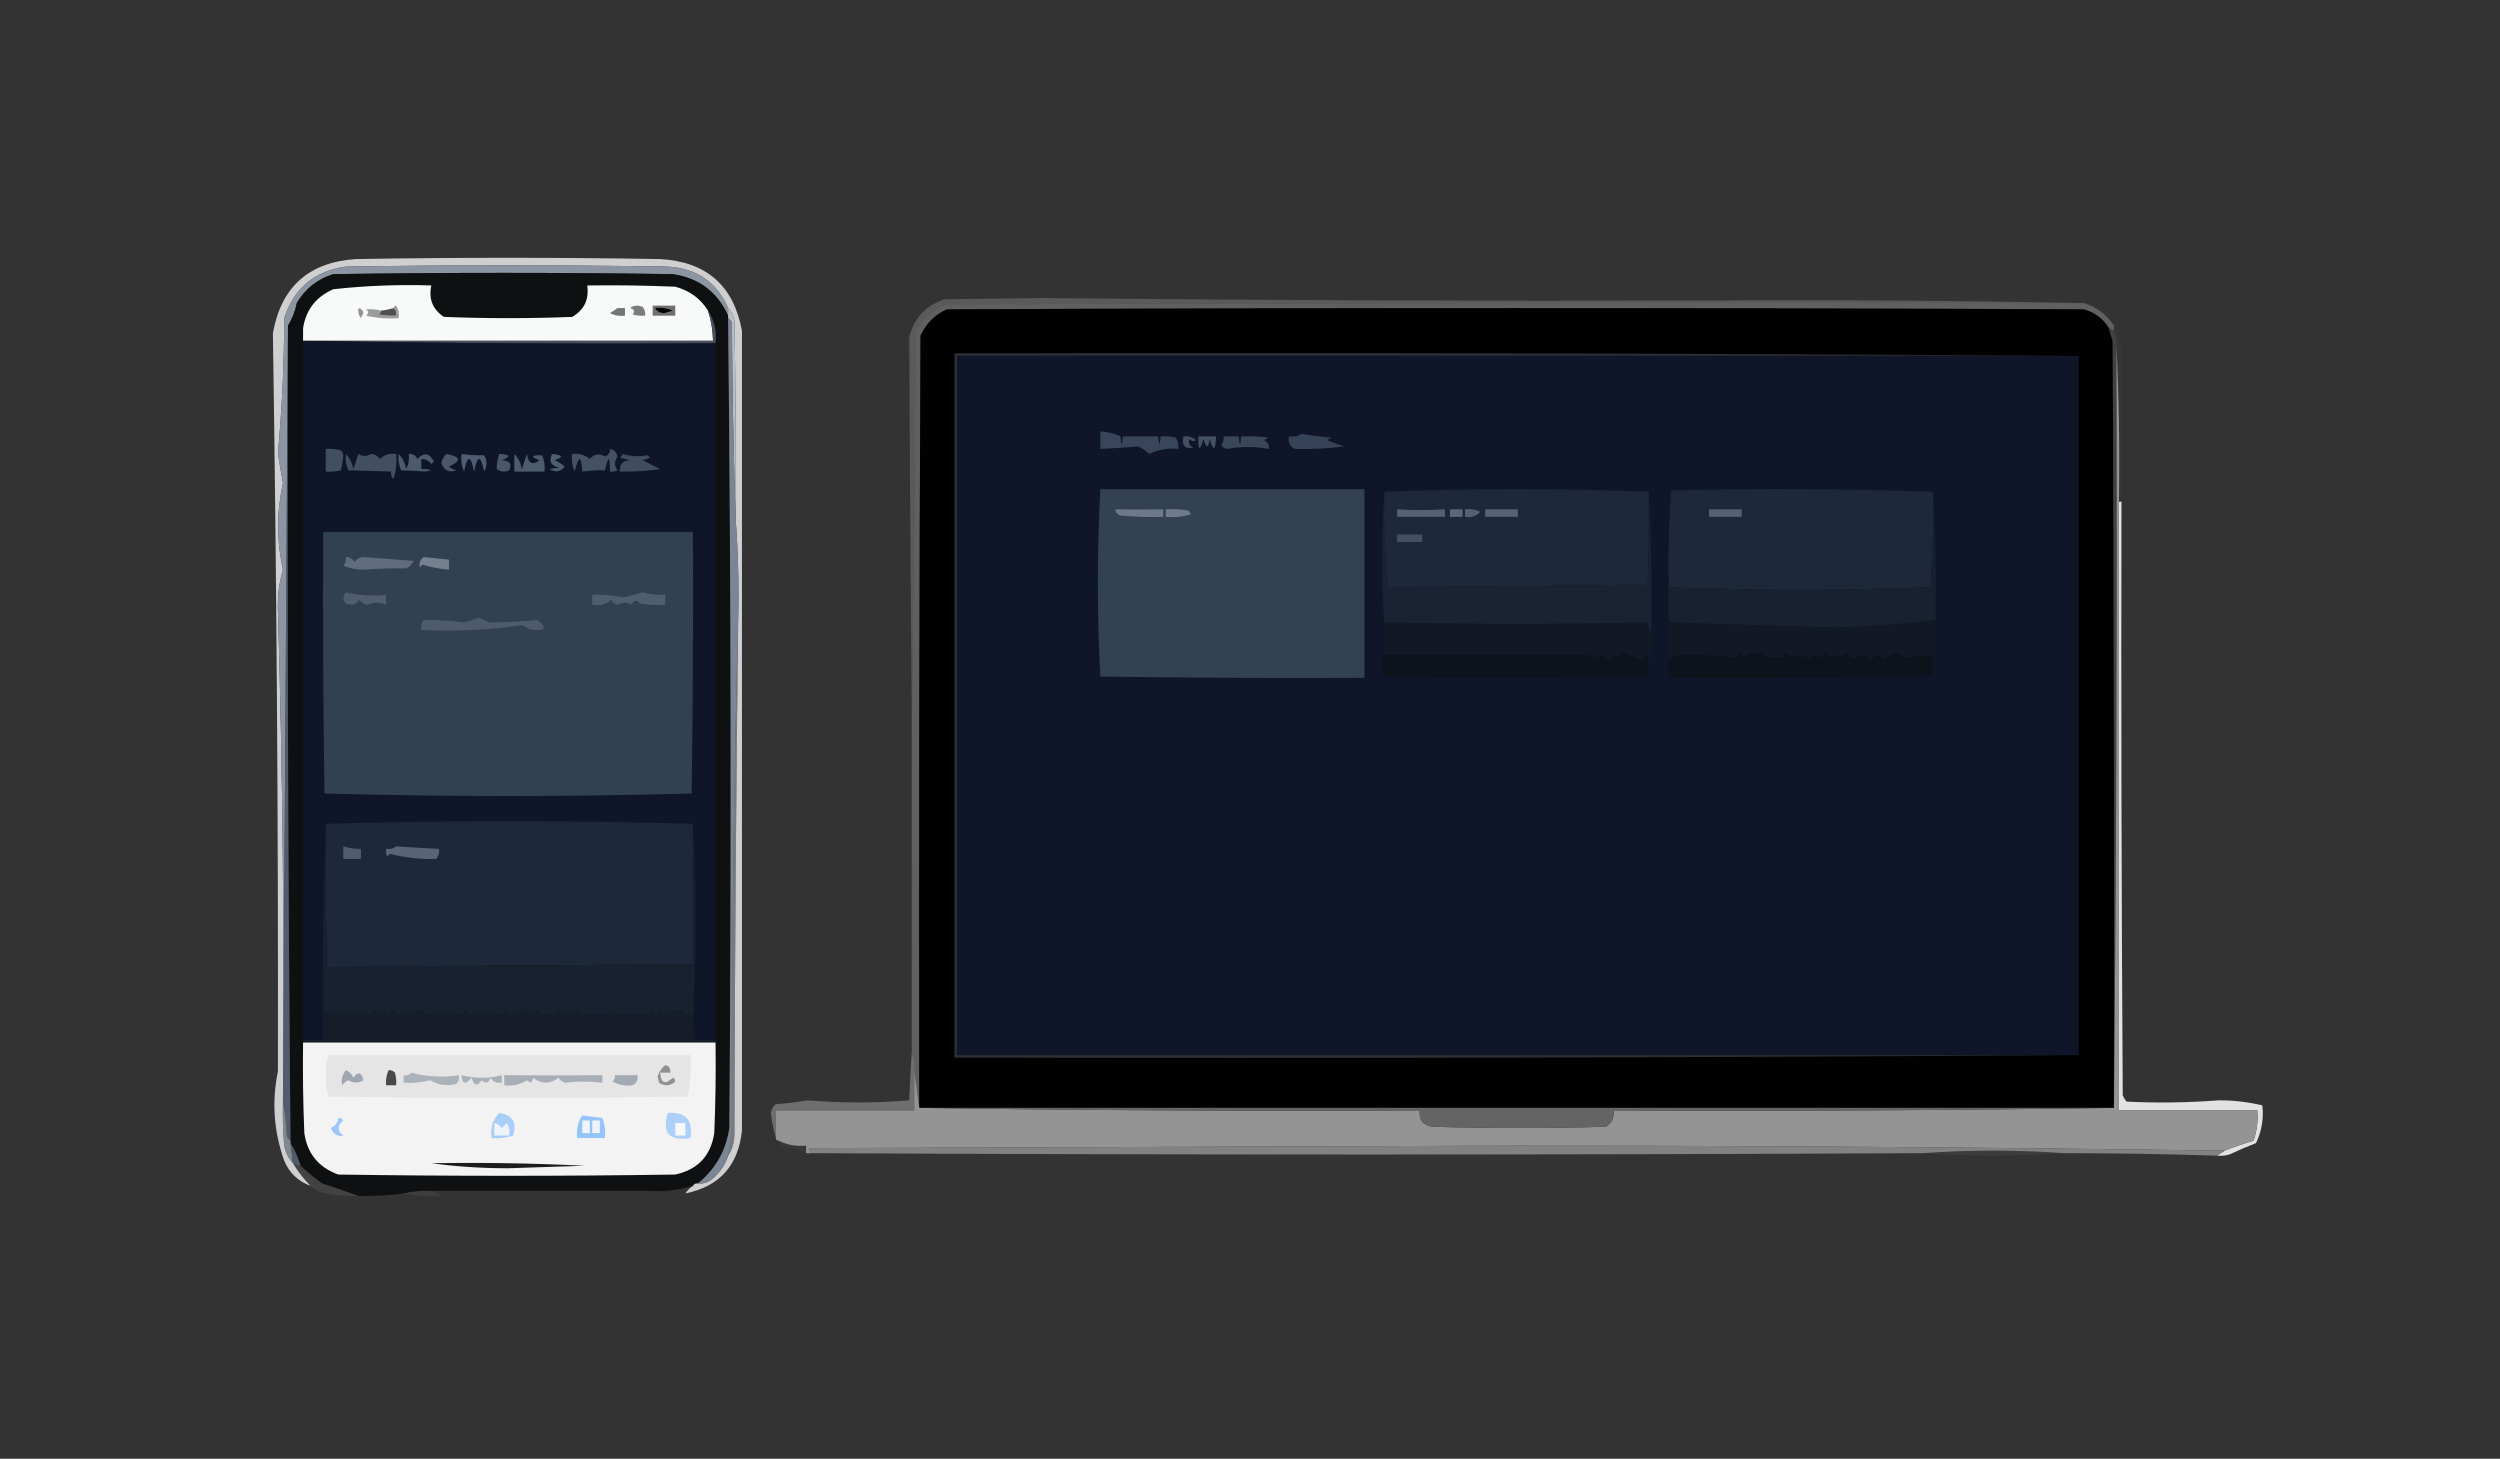 <?xml version="1.0" encoding="UTF-8"?>
<!DOCTYPE svg PUBLIC "-//W3C//DTD SVG 1.1//EN" "http://www.w3.org/Graphics/SVG/1.1/DTD/svg11.dtd">
<svg xmlns="http://www.w3.org/2000/svg" version="1.1" width="994px" height="580px" style="shape-rendering:geometricPrecision; text-rendering:geometricPrecision; image-rendering:optimizeQuality; fill-rule:evenodd; clip-rule:evenodd" xmlns:xlink="http://www.w3.org/1999/xlink">
<rect width="100%" height="100%" fill="#333333" stroke="none"/>
<g><path style="opacity:0.806" fill="#f4f3f5" d="M 272.5,474.5 C 273.306,473.272 274.306,472.272 275.5,471.5C 275.842,470.662 276.508,470.328 277.5,470.5C 279.827,470.753 281.827,470.086 283.5,468.5C 286.378,465.979 288.378,462.979 289.5,459.5C 291.068,457.189 291.902,454.522 292,451.5C 292.17,383.096 292.67,314.763 293.5,246.5C 293.829,232.99 293.496,219.656 292.5,206.5C 292.667,180.165 292.5,153.831 292,127.5C 291.626,125.509 290.793,123.842 289.5,122.5C 284.983,112.179 276.983,106.679 265.5,106C 222.833,105.333 180.167,105.333 137.5,106C 125.062,107.774 116.895,114.608 113,126.5C 112.98,144.381 112.147,162.215 110.5,180C 111.067,184.017 111.733,188.017 112.5,192C 109.957,203.527 109.957,215.027 112.5,226.5C 110.94,231.794 110.274,237.294 110.5,243C 112.408,307.479 113.074,371.979 112.5,436.5C 112.5,437.167 112.5,437.833 112.5,438.5C 112.334,444.176 112.501,449.843 113,455.5C 113.522,458.281 114.689,460.615 116.5,462.5C 118.427,465.767 120.761,468.767 123.5,471.5C 118.575,469.743 115.075,466.41 113,461.5C 108.843,449.79 108.009,437.956 110.5,426C 110.656,327.311 109.989,229.478 108.5,132.5C 111.769,114.067 122.769,104.233 141.5,103C 181.833,102.333 222.167,102.333 262.5,103C 280.868,104.041 291.701,113.541 295,131.5C 295.008,237.505 295.008,343.505 295,449.5C 293.562,463.432 286.062,471.766 272.5,474.5 Z"/></g>
<g><path style="opacity:0.988" fill="#8d97a4" d="M 289.5,122.5 C 289.5,123.5 289.5,124.5 289.5,125.5C 285.227,116.076 277.893,110.576 267.5,109C 222.5,108.333 177.5,108.333 132.5,109C 126.176,110.995 121.343,114.828 118,120.5C 117.378,123.739 116.212,126.739 114.5,129.5C 113.833,231.833 113.167,334.167 112.5,436.5C 113.074,371.979 112.408,307.479 110.5,243C 110.274,237.294 110.94,231.794 112.5,226.5C 109.957,215.027 109.957,203.527 112.5,192C 111.733,188.017 111.067,184.017 110.5,180C 112.147,162.215 112.98,144.381 113,126.5C 116.895,114.608 125.062,107.774 137.5,106C 180.167,105.333 222.833,105.333 265.5,106C 276.983,106.679 284.983,112.179 289.5,122.5 Z"/></g>
<g><path style="opacity:0.988" fill="#0f1012" d="M 289.5,125.5 C 289.5,125.833 289.5,126.167 289.5,126.5C 290.656,233.816 290.823,341.149 290,448.5C 288.655,457.532 284.489,464.865 277.5,470.5C 276.508,470.328 275.842,470.662 275.5,471.5C 269.72,473.23 263.72,473.897 257.5,473.5C 228.833,473.5 200.167,473.5 171.5,473.5C 167.766,473.323 164.099,473.656 160.5,474.5C 154.831,475.281 148.831,475.615 142.5,475.5C 137.813,473.77 132.98,472.103 128,470.5C 124.997,468.326 122.164,465.993 119.5,463.5C 118.537,460.256 117.204,457.256 115.5,454.5C 115.5,454.167 115.5,453.833 115.5,453.5C 114.508,345.522 114.175,237.522 114.5,129.5C 116.212,126.739 117.378,123.739 118,120.5C 121.343,114.828 126.176,110.995 132.5,109C 177.5,108.333 222.5,108.333 267.5,109C 277.893,110.576 285.227,116.076 289.5,125.5 Z"/></g>
<g><path style="opacity:0.996" fill="#f9fafa" d="M 281.5,123.5 C 282.761,127.374 283.428,131.374 283.5,135.5C 229.167,135.5 174.833,135.5 120.5,135.5C 120.5,133.833 120.5,132.167 120.5,130.5C 121.624,123.198 125.624,118.031 132.5,115C 145.439,113.578 158.439,113.078 171.5,113.5C 170.345,118.855 172.012,123.022 176.5,126C 193.5,126.667 210.5,126.667 227.5,126C 232.257,123.261 234.257,119.094 233.5,113.5C 245.171,113.333 256.838,113.5 268.5,114C 274.166,115.521 278.5,118.687 281.5,123.5 Z"/></g>
<g><path style="opacity:0.006" fill="#fdfdfd" d="M 676.5,119.5 C 727.332,118.335 778.332,118.168 829.5,119C 839.306,120.951 843.972,126.785 843.5,136.5C 842.869,134.025 841.869,131.691 840.5,129.5C 837.612,125.052 833.612,122.052 828.5,120.5C 778.003,119.501 727.336,119.168 676.5,119.5 Z"/></g>
<g><path style="opacity:0.215" fill="#eae9ec" d="M 676.5,119.5 C 727.336,119.168 778.003,119.501 828.5,120.5C 677.5,120.333 526.5,120.5 375.5,121C 370.716,123.45 366.883,126.95 364,131.5C 363.833,182.335 363.333,233.002 362.5,283.5C 362.066,233.48 361.733,183.646 361.5,134C 363.449,126.417 368.115,121.417 375.5,119C 388.333,118.833 401.167,118.667 414,118.5C 502.332,119.399 589.832,119.733 676.5,119.5 Z"/></g>
<g><path style="opacity:0.456" fill="#949596" d="M 828.5,120.5 C 833.612,122.052 837.612,125.052 840.5,129.5C 840.5,130.167 840.5,130.833 840.5,131.5C 839.833,131.167 839.167,130.833 838.5,130.5C 836.178,126.681 832.845,124.181 828.5,123C 677.833,122.333 527.167,122.333 376.5,123C 371.667,125.167 368.167,128.667 366,133.5C 365.5,235.833 365.333,338.166 365.5,440.5C 364.833,435.5 364.167,430.5 363.5,425.5C 363.802,422.941 363.468,420.607 362.5,418.5C 362.5,373.5 362.5,328.5 362.5,283.5C 363.333,233.002 363.833,182.335 364,131.5C 366.883,126.95 370.716,123.45 375.5,121C 526.5,120.5 677.5,120.333 828.5,120.5 Z"/></g>
<g><path style="opacity:0.996" fill="#010101" d="M 838.5,130.5 C 838.892,132.179 839.392,133.846 840,135.5C 840.5,237.166 840.667,338.833 840.5,440.5C 682.167,440.5 523.833,440.5 365.5,440.5C 365.333,338.166 365.5,235.833 366,133.5C 368.167,128.667 371.667,125.167 376.5,123C 527.167,122.333 677.833,122.333 828.5,123C 832.845,124.181 836.178,126.681 838.5,130.5 Z"/></g>
<g><path style="opacity:0.992" fill="#737476" d="M 245.5,122.5 C 246.5,122.5 247.5,122.5 248.5,122.5C 248.5,123.5 248.5,124.5 248.5,125.5C 246.396,125.799 244.396,125.466 242.5,124.5C 243.602,123.824 244.602,123.158 245.5,122.5 Z"/></g>
<g><path style="opacity:0.996" fill="#7b7c7d" d="M 250.5,122.5 C 251.946,121.387 253.613,121.22 255.5,122C 256.337,123.011 256.67,124.178 256.5,125.5C 254.801,125.66 253.134,125.494 251.5,125C 252.566,123.841 252.233,123.008 250.5,122.5 Z"/></g>
<g><path style="opacity:0.989" fill="#6f6f70" d="M 259.5,121.5 C 262.5,121.5 265.5,121.5 268.5,121.5C 268.5,122.833 268.5,124.167 268.5,125.5C 265.5,125.5 262.5,125.5 259.5,125.5C 259.5,124.167 259.5,122.833 259.5,121.5 Z"/></g>
<g><path style="opacity:0.996" fill="#030304" d="M 260.5,122.5 C 262.924,122.192 265.257,122.526 267.5,123.5C 266.333,123.833 265.167,124.167 264,124.5C 262.319,124.392 261.152,123.725 260.5,122.5 Z"/></g>
<g><path style="opacity:0.996" fill="#959597" d="M 142.5,122.5 C 143.586,122.62 144.253,123.287 144.5,124.5C 144.167,125.167 143.833,125.833 143.5,126.5C 142.571,125.311 142.238,123.978 142.5,122.5 Z"/></g>
<g><path style="opacity:0.992" fill="#9a9b9d" d="M 156.5,122.5 C 156.56,121.957 156.893,121.624 157.5,121.5C 158.452,123.045 158.785,124.712 158.5,126.5C 154.116,126.826 149.783,126.492 145.5,125.5C 146.641,124.575 146.641,123.741 145.5,123C 147.488,122.82 149.488,122.986 151.5,123.5C 151.389,124.117 151.056,124.617 150.5,125C 152.81,125.497 155.143,125.663 157.5,125.5C 157.737,124.209 157.404,123.209 156.5,122.5 Z"/></g>
<g><path style="opacity:0.996" fill="#505051" d="M 156.5,122.5 C 157.404,123.209 157.737,124.209 157.5,125.5C 155.143,125.663 152.81,125.497 150.5,125C 151.056,124.617 151.389,124.117 151.5,123.5C 153.059,123.35 154.726,123.017 156.5,122.5 Z"/></g>
<g><path style="opacity:1" fill="#484f5b" d="M 281.5,123.5 C 284.035,127.355 285.035,131.688 284.5,136.5C 229.664,136.832 174.997,136.499 120.5,135.5C 174.833,135.5 229.167,135.5 283.5,135.5C 283.428,131.374 282.761,127.374 281.5,123.5 Z"/></g>
<g><path style="opacity:0.996" fill="#0f172a" d="M 120.5,130.5 C 120.5,132.167 120.5,133.833 120.5,135.5C 174.997,136.499 229.664,136.832 284.5,136.5C 284.5,228.833 284.5,321.167 284.5,413.5C 281.833,413.5 279.167,413.5 276.5,413.5C 275.829,410.306 275.495,407.306 275.5,404.5C 276.833,378.833 276.833,353.167 275.5,327.5C 226.736,326.17 178.069,326.17 129.5,327.5C 128.502,352.661 128.169,377.995 128.5,403.5C 128.5,406.833 128.5,410.167 128.5,413.5C 125.833,413.5 123.167,413.5 120.5,413.5C 120.477,318.981 120.477,224.648 120.5,130.5 Z"/></g>
<g><path style="opacity:0.996" fill="#2f3037" d="M 826.5,141.5 C 677.833,141.5 529.167,141.5 380.5,141.5C 380.5,234.167 380.5,326.833 380.5,419.5C 529.167,419.5 677.833,419.5 826.5,419.5C 677.668,420.5 528.668,420.833 379.5,420.5C 379.5,327.167 379.5,233.833 379.5,140.5C 528.668,140.167 677.668,140.5 826.5,141.5 Z"/></g>
<g><path style="opacity:0.996" fill="#0f172a" d="M 826.5,141.5 C 826.5,234.167 826.5,326.833 826.5,419.5C 677.833,419.5 529.167,419.5 380.5,419.5C 380.5,326.833 380.5,234.167 380.5,141.5C 529.167,141.5 677.833,141.5 826.5,141.5 Z"/></g>
<g><path style="opacity:0.964" fill="#bfc4c9" d="M 289.5,122.5 C 290.793,123.842 291.626,125.509 292,127.5C 292.5,153.831 292.667,180.165 292.5,206.5C 291.668,180.67 291.168,154.67 291,128.5C 290.722,127.584 290.222,126.918 289.5,126.5C 289.5,126.167 289.5,125.833 289.5,125.5C 289.5,124.5 289.5,123.5 289.5,122.5 Z"/></g>
<g><path style="opacity:0.721" fill="#464747" d="M 838.5,130.5 C 839.167,130.833 839.833,131.167 840.5,131.5C 841.15,133.435 841.483,135.435 841.5,137.5C 841.833,238.668 841.499,339.668 840.5,440.5C 840.667,338.833 840.5,237.166 840,135.5C 839.392,133.846 838.892,132.179 838.5,130.5 Z"/></g>
<g><path style="opacity:0.024" fill="#cecdce" d="M 840.5,129.5 C 841.869,131.691 842.869,134.025 843.5,136.5C 843.5,157.5 843.5,178.5 843.5,199.5C 843.167,199.5 842.833,199.5 842.5,199.5C 842.831,178.66 842.497,157.993 841.5,137.5C 841.483,135.435 841.15,133.435 840.5,131.5C 840.5,130.833 840.5,130.167 840.5,129.5 Z"/></g>
<g><path style="opacity:1" fill="#445166" d="M 476.5,173.5 C 478.833,173.5 481.167,173.5 483.5,173.5C 483.291,179.261 482.458,179.594 481,174.5C 480.431,178.361 479.598,178.361 478.5,174.5C 477.013,179.657 476.347,179.324 476.5,173.5 Z"/></g>
<g><path style="opacity:1" fill="#424e63" d="M 470.5,173.5 C 472.429,173.231 474.095,173.731 475.5,175C 474.551,175.617 473.718,175.451 473,174.5C 472.342,176.108 472.842,177.275 474.5,178C 471.07,178.638 469.737,177.138 470.5,173.5 Z"/></g>
<g><path style="opacity:0.998" fill="#39455a" d="M 437.5,171.5 C 440.33,171.694 442.996,172.361 445.5,173.5C 445.833,177.5 446.167,177.5 446.5,173.5C 451.167,173.5 455.833,173.5 460.5,173.5C 460.833,177.5 461.167,177.5 461.5,173.5C 463.527,173.338 465.527,173.505 467.5,174C 468.38,175.356 468.714,176.856 468.5,178.5C 464.449,178.077 460.616,178.744 457,180.5C 455.632,179.297 454.132,178.297 452.5,177.5C 447.488,177.923 442.488,178.256 437.5,178.5C 437.5,176.167 437.5,173.833 437.5,171.5 Z"/></g>
<g><path style="opacity:1" fill="#3a465a" d="M 486.5,173.5 C 488.5,173.5 490.5,173.5 492.5,173.5C 492.833,177.5 493.167,177.5 493.5,173.5C 497.182,173.335 500.848,173.501 504.5,174C 503.833,174.333 503.167,174.667 502.5,175C 503.973,175.71 504.64,176.876 504.5,178.5C 498.812,177.48 493.312,177.48 488,178.5C 486.941,178.37 486.108,177.87 485.5,177C 486.337,175.989 486.67,174.822 486.5,173.5 Z"/></g>
<g><path style="opacity:1" fill="#364257" d="M 517.5,172.5 C 521.452,173.196 525.452,173.696 529.5,174C 528.833,174.333 528.167,174.667 527.5,175C 529.804,175.895 532.138,176.729 534.5,177.5C 527.925,178.338 521.425,178.671 515,178.5C 512.843,177.615 512.01,175.948 512.5,173.5C 514.415,173.784 516.081,173.451 517.5,172.5 Z"/></g>
<g><path style="opacity:0.996" fill="#434f63" d="M 129.5,178.5 C 131.527,178.338 133.527,178.505 135.5,179C 136.022,179.561 136.355,180.228 136.5,181C 136.339,182.956 136.006,184.956 135.5,187C 133.527,187.495 131.527,187.662 129.5,187.5C 129.5,184.5 129.5,181.5 129.5,178.5 Z"/></g>
<g><path style="opacity:0.999" fill="#4c5a6e" d="M 158.5,180.5 C 160.036,182.025 161.036,184.025 161.5,186.5C 162.466,184.604 162.799,182.604 162.5,180.5C 164.124,180.36 165.29,181.027 166,182.5C 168.574,179.741 170.74,180.074 172.5,183.5C 172.167,183.833 171.833,184.167 171.5,184.5C 170.476,183.147 169.143,182.48 167.5,182.5C 167.5,183.833 167.5,185.167 167.5,186.5C 168.873,186.343 170.207,186.51 171.5,187C 170.667,187.167 169.833,187.333 169,187.5C 165.973,187.225 162.806,187.058 159.5,187C 158.577,184.959 158.244,182.792 158.5,180.5 Z"/></g>
<g><path style="opacity:1" fill="#445165" d="M 242.5,178.5 C 244.121,178.787 245.121,179.787 245.5,181.5C 244.233,183.371 244.233,185.204 245.5,187C 244.552,187.483 243.552,187.649 242.5,187.5C 242.547,181.147 241.881,180.98 240.5,187C 237.356,186.905 234.356,187.072 231.5,187.5C 231.093,180.951 230.093,180.951 228.5,187.5C 227.526,185.257 227.192,182.924 227.5,180.5C 230.144,180.16 232.477,180.827 234.5,182.5C 236.249,180.469 238.249,180.135 240.5,181.5C 241.919,180.995 242.585,179.995 242.5,178.5 Z"/></g>
<g><path style="opacity:0.996" fill="#435064" d="M 137.5,180.5 C 139.036,182.025 140.036,184.025 140.5,186.5C 141.167,184.5 141.833,182.5 142.5,180.5C 144.11,181.552 145.777,181.552 147.5,180.5C 149.029,180.529 150.196,181.196 151,182.5C 152.789,180.771 154.956,180.104 157.5,180.5C 157.82,183.898 157.487,187.232 156.5,190.5C 155.614,189.675 155.281,188.675 155.5,187.5C 149.925,187.284 144.258,187.117 138.5,187C 137.577,184.959 137.244,182.792 137.5,180.5 Z"/></g>
<g><path style="opacity:0.996" fill="#4f5c71" d="M 183.5,180.5 C 186.672,180.928 189.672,181.095 192.5,181C 193.769,183.139 193.769,185.305 192.5,187.5C 191.167,180.833 189.833,180.833 188.5,187.5C 187.167,180.833 185.833,180.833 184.5,187.5C 183.526,185.257 183.192,182.924 183.5,180.5 Z"/></g>
<g><path style="opacity:0.996" fill="#4b586c" d="M 198.5,180.5 C 202.971,180.672 203.304,181.506 199.5,183C 202.646,183.11 203.646,184.443 202.5,187C 200.741,187.798 199.074,187.631 197.5,186.5C 197.465,184.557 197.798,182.557 198.5,180.5 Z"/></g>
<g><path style="opacity:1" fill="#4a576b" d="M 177.5,180.5 C 183.225,181.565 183.558,183.232 178.5,185.5C 179.376,186.251 180.376,186.751 181.5,187C 178.402,188.067 176.402,187.067 175.5,184C 175.862,182.566 176.528,181.399 177.5,180.5 Z"/></g>
<g><path style="opacity:0.996" fill="#505e72" d="M 219.5,180.5 C 223.847,180.942 224.18,181.775 220.5,183C 222.002,183.583 223.335,184.416 224.5,185.5C 222.878,187.623 220.878,187.956 218.5,186.5C 219.582,186.251 220.915,186.085 222.5,186C 219.095,185.247 218.095,183.414 219.5,180.5 Z"/></g>
<g><path style="opacity:0.996" fill="#4e5c70" d="M 204.5,180.5 C 206.036,182.025 207.036,184.025 207.5,186.5C 208.167,184.5 208.833,182.5 209.5,180.5C 210.048,184.278 211.715,185.112 214.5,183C 210.856,181.601 211.19,180.934 215.5,181C 216.423,183.041 216.756,185.208 216.5,187.5C 212.5,187.5 208.5,187.5 204.5,187.5C 204.5,185.167 204.5,182.833 204.5,180.5 Z"/></g>
<g><path style="opacity:1" fill="#404c60" d="M 247.5,180.5 C 250.863,181.474 254.197,181.64 257.5,181C 257.833,181.333 258.167,181.667 258.5,182C 257.5,182.333 256.5,182.667 255.5,183C 257.842,184.171 260.176,185.338 262.5,186.5C 257.448,187.249 252.115,187.583 246.5,187.5C 246.22,184.612 247.553,183.112 250.5,183C 249.167,182.667 247.833,182.333 246.5,182C 247.056,181.617 247.389,181.117 247.5,180.5 Z"/></g>
<g><path style="opacity:0.998" fill="#334155" d="M 437.5,194.5 C 472.5,194.5 507.5,194.5 542.5,194.5C 542.5,219.5 542.5,244.5 542.5,269.5C 507.498,269.667 472.498,269.5 437.5,269C 436.171,244.167 436.171,219.333 437.5,194.5 Z"/></g>
<g><path style="opacity:1" fill="#1d283a" d="M 655.5,195.5 C 655.667,208.504 655.5,221.504 655,234.5C 654.612,233.572 653.945,232.905 653,232.5C 619.714,232.774 586.047,233.107 552,233.5C 550.521,220.993 550.021,208.326 550.5,195.5C 585.598,194.171 620.598,194.171 655.5,195.5 Z"/></g>
<g><path style="opacity:0.996" fill="#1e293b" d="M 768.5,195.5 C 768.814,208.217 768.481,220.883 767.5,233.5C 732.626,234.773 697.959,234.773 663.5,233.5C 663.178,220.587 663.511,207.754 664.5,195C 699.336,194.169 734.002,194.336 768.5,195.5 Z"/></g>
<g><path style="opacity:0.996" fill="#6f7a8b" d="M 443.5,202.5 C 449.653,202.648 455.986,202.648 462.5,202.5C 462.5,203.5 462.5,204.5 462.5,205.5C 456.824,205.666 451.157,205.499 445.5,205C 444.244,204.583 443.577,203.75 443.5,202.5 Z"/></g>
<g><path style="opacity:0.999" fill="#556173" d="M 679.5,202.5 C 683.833,202.5 688.167,202.5 692.5,202.5C 692.5,203.5 692.5,204.5 692.5,205.5C 688.167,205.5 683.833,205.5 679.5,205.5C 679.5,204.5 679.5,203.5 679.5,202.5 Z"/></g>
<g><path style="opacity:0.996" fill="#707c8d" d="M 463.5,202.5 C 466.518,202.335 469.518,202.502 472.5,203C 472.957,203.414 473.291,203.914 473.5,204.5C 470.232,205.487 466.898,205.82 463.5,205.5C 463.5,204.5 463.5,203.5 463.5,202.5 Z"/></g>
<g><path style="opacity:0.996" fill="#334155" d="M 128.5,211.5 C 177.5,211.5 226.5,211.5 275.5,211.5C 275.667,246.168 275.5,280.835 275,315.5C 250.738,316.164 226.405,316.498 202,316.5C 177.595,316.498 153.262,316.164 129,315.5C 128.5,280.835 128.333,246.168 128.5,211.5 Z"/></g>
<g><path style="opacity:0.998" fill="#606d7f" d="M 137.5,221.5 C 139.017,221.511 140.184,222.177 141,223.5C 141.804,222.196 142.971,221.529 144.5,221.5C 151.022,221.963 157.688,222.463 164.5,223C 163.833,224.333 162.833,225.333 161.5,226C 155.784,225.896 150.117,226.063 144.5,226.5C 141.741,226.458 139.075,225.958 136.5,225C 137.337,223.989 137.67,222.822 137.5,221.5 Z"/></g>
<g><path style="opacity:0.996" fill="#768191" d="M 168.5,221.5 C 171.845,221.821 175.178,222.155 178.5,222.5C 178.5,223.833 178.5,225.167 178.5,226.5C 174.9,226.206 171.4,225.54 168,224.5C 167.667,224.833 167.333,225.167 167,225.5C 166.516,223.807 167.016,222.473 168.5,221.5 Z"/></g>
<g><path style="opacity:0.999" fill="#192333" d="M 550.5,195.5 C 550.021,208.326 550.521,220.993 552,233.5C 586.047,233.107 619.714,232.774 653,232.5C 653.945,232.905 654.612,233.572 655,234.5C 655.5,221.504 655.667,208.504 655.5,195.5C 656.497,214.326 656.83,233.326 656.5,252.5C 655.698,251.048 655.198,249.382 655,247.5C 620.143,248.262 585.476,248.262 551,247.5C 550.536,248.094 550.369,248.761 550.5,249.5C 549.167,231.5 549.167,213.5 550.5,195.5 Z"/></g>
<g><path style="opacity:1" fill="#425064" d="M 555.5,212.5 C 558.833,212.5 562.167,212.5 565.5,212.5C 565.5,213.5 565.5,214.5 565.5,215.5C 562.167,215.5 558.833,215.5 555.5,215.5C 555.5,214.5 555.5,213.5 555.5,212.5 Z"/></g>
<g><path style="opacity:0.996" fill="#566274" d="M 582.5,202.5 C 584.604,202.201 586.604,202.534 588.5,203.5C 586.977,205.283 584.977,205.949 582.5,205.5C 582.5,204.5 582.5,203.5 582.5,202.5 Z"/></g>
<g><path style="opacity:0.996" fill="#5d697b" d="M 576.5,202.5 C 578.167,202.5 579.833,202.5 581.5,202.5C 581.5,203.5 581.5,204.5 581.5,205.5C 579.833,205.5 578.167,205.5 576.5,205.5C 576.5,204.5 576.5,203.5 576.5,202.5 Z"/></g>
<g><path style="opacity:0.996" fill="#586476" d="M 590.5,202.5 C 594.833,202.5 599.167,202.5 603.5,202.5C 603.5,203.5 603.5,204.5 603.5,205.5C 599.167,205.5 594.833,205.5 590.5,205.5C 590.5,204.5 590.5,203.5 590.5,202.5 Z"/></g>
<g><path style="opacity:0.996" fill="#566274" d="M 555.5,202.5 C 561.74,202.905 568.073,202.905 574.5,202.5C 574.5,203.5 574.5,204.5 574.5,205.5C 568.167,205.5 561.833,205.5 555.5,205.5C 555.5,204.5 555.5,203.5 555.5,202.5 Z"/></g>
<g><path style="opacity:0.996" fill="#515e72" d="M 137.5,235.5 C 142.848,236.794 148.181,237.127 153.5,236.5C 153.5,237.833 153.5,239.167 153.5,240.5C 150.991,239.325 148.491,239.325 146,240.5C 144.674,240.245 143.674,239.578 143,238.5C 141.582,240.363 139.749,240.863 137.5,240C 136.272,238.51 136.272,237.01 137.5,235.5 Z"/></g>
<g><path style="opacity:0.996" fill="#505e72" d="M 255.5,235.5 C 258.43,236.299 261.43,236.632 264.5,236.5C 264.5,237.833 264.5,239.167 264.5,240.5C 261.15,240.665 257.817,240.498 254.5,240C 253.318,238.322 252.152,238.488 251,240.5C 249.192,239.31 247.359,239.31 245.5,240.5C 244.353,240.182 243.519,239.516 243,238.5C 240.894,240.291 238.394,240.958 235.5,240.5C 235.5,239.167 235.5,237.833 235.5,236.5C 239.547,236.305 243.547,236.638 247.5,237.5C 250.349,237.036 253.016,236.369 255.5,235.5 Z"/></g>
<g><path style="opacity:1" fill="#182130" d="M 768.5,195.5 C 769.497,212.325 769.83,229.325 769.5,246.5C 756.167,248.144 742.667,249.144 729,249.5C 707.167,248.828 685.333,248.161 663.5,247.5C 663.5,242.833 663.5,238.167 663.5,233.5C 697.959,234.773 732.626,234.773 767.5,233.5C 768.481,220.883 768.814,208.217 768.5,195.5 Z"/></g>
<g><path style="opacity:1" fill="#4e5b6f" d="M 190.5,245.5 C 191.807,246.153 193.14,246.82 194.5,247.5C 200.86,247.458 207.193,247.125 213.5,246.5C 217.507,249.416 217.173,250.75 212.5,250.5C 210.68,250.351 209.18,249.684 208,248.5C 194.747,250.471 181.247,251.138 167.5,250.5C 167.238,249.022 167.571,247.689 168.5,246.5C 173.811,246.443 179.144,246.776 184.5,247.5C 186.657,246.95 188.657,246.283 190.5,245.5 Z"/></g>
<g><path style="opacity:0.943" fill="#7f8b9a" d="M 289.5,126.5 C 290.222,126.918 290.722,127.584 291,128.5C 291.168,154.67 291.668,180.67 292.5,206.5C 293.496,219.656 293.829,232.99 293.5,246.5C 291.669,314.159 290.836,382.159 291,450.5C 290.498,453.513 289.998,456.513 289.5,459.5C 288.378,462.979 286.378,465.979 283.5,468.5C 281.827,470.086 279.827,470.753 277.5,470.5C 284.489,464.865 288.655,457.532 290,448.5C 290.823,341.149 290.656,233.816 289.5,126.5 Z"/></g>
<g><path style="opacity:1" fill="#121824" d="M 656.5,252.5 C 656.612,257.853 656.278,263.187 655.5,268.5C 655.664,265.813 655.497,263.146 655,260.5C 654.311,261.357 653.478,262.023 652.5,262.5C 649.971,261.401 647.471,260.401 645,259.5C 644.667,260.167 644.333,260.833 644,261.5C 642.221,260.521 640.555,260.854 639,262.5C 637.846,260.043 636.512,260.043 635,262.5C 634.333,259.833 633.667,259.833 633,262.5C 632.667,261.833 632.333,261.167 632,260.5C 605.041,260.518 577.875,260.518 550.5,260.5C 550.305,257.044 550.305,253.378 550.5,249.5C 550.369,248.761 550.536,248.094 551,247.5C 585.476,248.262 620.143,248.262 655,247.5C 655.198,249.382 655.698,251.048 656.5,252.5 Z"/></g>
<g><path style="opacity:0.999" fill="#121824" d="M 769.5,246.5 C 769.825,254.019 769.492,261.352 768.5,268.5C 768.263,265.788 768.263,263.288 768.5,261C 765.058,260.816 761.225,260.983 757,261.5C 754.185,258.806 751.685,259.139 749.5,262.5C 747.684,259.936 745.851,259.936 744,262.5C 743.196,261.196 742.029,260.529 740.5,260.5C 738.871,261.423 737.371,261.757 736,261.5C 735.692,260.692 735.192,260.025 734.5,259.5C 733.167,260.167 731.833,260.833 730.5,261.5C 729.28,260.289 728.113,260.289 727,261.5C 726.692,260.692 726.192,260.025 725.5,259.5C 725.167,260.167 724.833,260.833 724.5,261.5C 723.167,261.167 721.833,260.833 720.5,260.5C 720.167,261.167 719.833,261.833 719.5,262.5C 718.184,259.972 717.017,259.972 716,262.5C 715.676,260.431 714.842,260.098 713.5,261.5C 712.252,260.96 711.085,260.293 710,259.5C 709.667,260.167 709.333,260.833 709,261.5C 707.089,261.255 705.089,261.255 703,261.5C 699.629,258.983 696.295,258.983 693,261.5C 692.374,259.009 691.541,259.009 690.5,261.5C 682.261,260.566 674.261,260.233 666.5,260.5C 665.524,261.195 664.524,261.862 663.5,262.5C 663.5,257.5 663.5,252.5 663.5,247.5C 685.333,248.161 707.167,248.828 729,249.5C 742.667,249.144 756.167,248.144 769.5,246.5 Z"/></g>
<g><path style="opacity:1" fill="#0d121b" d="M 655.5,268.5 C 620.669,269.664 585.669,269.831 550.5,269C 549.183,266.063 549.183,263.23 550.5,260.5C 577.875,260.518 605.041,260.518 632,260.5C 632.333,261.167 632.667,261.833 633,262.5C 633.667,259.833 634.333,259.833 635,262.5C 636.512,260.043 637.846,260.043 639,262.5C 640.555,260.854 642.221,260.521 644,261.5C 644.333,260.833 644.667,260.167 645,259.5C 647.471,260.401 649.971,261.401 652.5,262.5C 653.478,262.023 654.311,261.357 655,260.5C 655.497,263.146 655.664,265.813 655.5,268.5 Z"/></g>
<g><path style="opacity:0.999" fill="#0d121b" d="M 768.5,268.5 C 733.671,269.498 698.671,269.832 663.5,269.5C 663.5,267.167 663.5,264.833 663.5,262.5C 664.524,261.862 665.524,261.195 666.5,260.5C 674.261,260.233 682.261,260.566 690.5,261.5C 691.541,259.009 692.374,259.009 693,261.5C 696.295,258.983 699.629,258.983 703,261.5C 705.089,261.255 707.089,261.255 709,261.5C 709.333,260.833 709.667,260.167 710,259.5C 711.085,260.293 712.252,260.96 713.5,261.5C 714.842,260.098 715.676,260.431 716,262.5C 717.017,259.972 718.184,259.972 719.5,262.5C 719.833,261.833 720.167,261.167 720.5,260.5C 721.833,260.833 723.167,261.167 724.5,261.5C 724.833,260.833 725.167,260.167 725.5,259.5C 726.192,260.025 726.692,260.692 727,261.5C 728.113,260.289 729.28,260.289 730.5,261.5C 731.833,260.833 733.167,260.167 734.5,259.5C 735.192,260.025 735.692,260.692 736,261.5C 737.371,261.757 738.871,261.423 740.5,260.5C 742.029,260.529 743.196,261.196 744,262.5C 745.851,259.936 747.684,259.936 749.5,262.5C 751.685,259.139 754.185,258.806 757,261.5C 761.225,260.983 765.058,260.816 768.5,261C 768.263,263.288 768.263,265.788 768.5,268.5 Z"/></g>
<g><path style="opacity:0.807" fill="#596678" d="M 114.5,129.5 C 114.175,237.522 114.508,345.522 115.5,453.5C 114.778,453.082 114.278,452.416 114,451.5C 113.825,446.981 113.325,442.647 112.5,438.5C 112.5,437.833 112.5,437.167 112.5,436.5C 113.167,334.167 113.833,231.833 114.5,129.5 Z"/></g>
<g><path style="opacity:0.996" fill="#1e293b" d="M 275.5,327.5 C 275.5,346.167 275.5,364.833 275.5,383.5C 226.933,383.657 178.433,383.99 130,384.5C 129.5,365.503 129.333,346.503 129.5,327.5C 178.069,326.17 226.736,326.17 275.5,327.5 Z"/></g>
<g><path style="opacity:0.518" fill="#bcc1c7" d="M 293.5,246.5 C 292.67,314.763 292.17,383.096 292,451.5C 291.902,454.522 291.068,457.189 289.5,459.5C 289.998,456.513 290.498,453.513 291,450.5C 290.836,382.159 291.669,314.159 293.5,246.5 Z"/></g>
<g><path style="opacity:1" fill="#182130" d="M 129.5,327.5 C 129.333,346.503 129.5,365.503 130,384.5C 178.433,383.99 226.933,383.657 275.5,383.5C 275.5,364.833 275.5,346.167 275.5,327.5C 276.833,353.167 276.833,378.833 275.5,404.5C 274.48,403.046 273.313,402.713 272,403.5C 271.667,402.833 271.333,402.167 271,401.5C 269.75,402.573 268.416,402.573 267,401.5C 265.715,401.95 264.548,402.617 263.5,403.5C 262.808,402.975 262.308,402.308 262,401.5C 261,404.167 260,404.167 259,401.5C 258.692,402.308 258.192,402.975 257.5,403.5C 248.784,402.933 239.95,402.933 231,403.5C 230.055,403.095 229.388,402.428 229,401.5C 228.692,402.308 228.192,402.975 227.5,403.5C 226.28,402.289 225.113,402.289 224,403.5C 223.374,401.009 222.541,401.009 221.5,403.5C 219.297,403.413 217.13,403.413 215,403.5C 214.333,400.833 213.667,400.833 213,403.5C 212.309,401.109 211.309,401.109 210,403.5C 208.488,401.043 207.154,401.043 206,403.5C 204.667,402.167 203.333,402.167 202,403.5C 201.333,400.833 200.667,400.833 200,403.5C 198.163,403.335 196.163,402.668 194,401.5C 192.209,403.513 190.875,403.513 190,401.5C 188.667,402.167 187.333,402.833 186,403.5C 185.333,400.833 184.667,400.833 184,403.5C 178.787,402.58 174.121,402.58 170,403.5C 168.915,402.707 167.748,402.04 166.5,401.5C 165.28,402.711 164.113,402.711 163,401.5C 160.827,403.901 158.494,403.901 156,401.5C 155,404.167 154,404.167 153,401.5C 151.846,403.957 150.512,403.957 149,401.5C 148.667,402.167 148.333,402.833 148,403.5C 141.226,402.385 134.726,402.385 128.5,403.5C 128.169,377.995 128.502,352.661 129.5,327.5 Z"/></g>
<g><path style="opacity:0.996" fill="#5a6677" d="M 157.5,336.5 C 163.197,336.917 168.863,337.251 174.5,337.5C 174.762,338.978 174.429,340.311 173.5,341.5C 167.584,341.72 161.417,341.053 155,339.5C 154.667,339.833 154.333,340.167 154,340.5C 153.517,339.552 153.351,338.552 153.5,337.5C 155.099,337.768 156.432,337.434 157.5,336.5 Z"/></g>
<g><path style="opacity:0.996" fill="#525e6f" d="M 136.5,336.5 C 138.764,337.219 141.097,337.552 143.5,337.5C 143.5,338.833 143.5,340.167 143.5,341.5C 141.167,341.5 138.833,341.5 136.5,341.5C 136.5,339.833 136.5,338.167 136.5,336.5 Z"/></g>
<g><path style="opacity:0.999" fill="#161d29" d="M 275.5,404.5 C 275.495,407.306 275.829,410.306 276.5,413.5C 279.167,413.5 281.833,413.5 284.5,413.5C 284.5,413.833 284.5,414.167 284.5,414.5C 229.833,414.5 175.167,414.5 120.5,414.5C 120.5,414.167 120.5,413.833 120.5,413.5C 123.167,413.5 125.833,413.5 128.5,413.5C 128.5,410.167 128.5,406.833 128.5,403.5C 134.726,402.385 141.226,402.385 148,403.5C 148.333,402.833 148.667,402.167 149,401.5C 150.512,403.957 151.846,403.957 153,401.5C 154,404.167 155,404.167 156,401.5C 158.494,403.901 160.827,403.901 163,401.5C 164.113,402.711 165.28,402.711 166.5,401.5C 167.748,402.04 168.915,402.707 170,403.5C 174.121,402.58 178.787,402.58 184,403.5C 184.667,400.833 185.333,400.833 186,403.5C 187.333,402.833 188.667,402.167 190,401.5C 190.875,403.513 192.209,403.513 194,401.5C 196.163,402.668 198.163,403.335 200,403.5C 200.667,400.833 201.333,400.833 202,403.5C 203.333,402.167 204.667,402.167 206,403.5C 207.154,401.043 208.488,401.043 210,403.5C 211.309,401.109 212.309,401.109 213,403.5C 213.667,400.833 214.333,400.833 215,403.5C 217.13,403.413 219.297,403.413 221.5,403.5C 222.541,401.009 223.374,401.009 224,403.5C 225.113,402.289 226.28,402.289 227.5,403.5C 228.192,402.975 228.692,402.308 229,401.5C 229.388,402.428 230.055,403.095 231,403.5C 239.95,402.933 248.784,402.933 257.5,403.5C 258.192,402.975 258.692,402.308 259,401.5C 260,404.167 261,404.167 262,401.5C 262.308,402.308 262.808,402.975 263.5,403.5C 264.548,402.617 265.715,401.95 267,401.5C 268.416,402.573 269.75,402.573 271,401.5C 271.333,402.167 271.667,402.833 272,403.5C 273.313,402.713 274.48,403.046 275.5,404.5 Z"/></g>
<g><path style="opacity:0.996" fill="#f4f4f4" d="M 120.5,414.5 C 175.167,414.5 229.833,414.5 284.5,414.5C 284.667,426.505 284.5,438.505 284,450.5C 282.617,459.549 277.451,465.049 268.5,467C 223.833,467.667 179.167,467.667 134.5,467C 126.671,464.175 122.171,458.675 121,450.5C 120.5,438.505 120.333,426.505 120.5,414.5 Z"/></g>
<g><path style="opacity:0.996" fill="#e5e5e6" d="M 130.5,419.5 C 178.5,419.5 226.5,419.5 274.5,419.5C 274.807,425.093 274.473,430.593 273.5,436C 225.833,436.667 178.167,436.667 130.5,436C 129.189,430.5 129.189,425 130.5,419.5 Z"/></g>
<g><path style="opacity:0.996" fill="#919193" d="M 264.5,423.5 C 266.048,423.821 266.715,424.821 266.5,426.5C 265.167,426.5 263.833,426.5 262.5,426.5C 262.794,430.708 264.46,431.375 267.5,428.5C 268.521,429.002 268.688,429.668 268,430.5C 266,431.833 264,431.833 262,430.5C 261.833,429.667 261.667,428.833 261.5,428C 262.008,426.107 263.008,424.607 264.5,423.5 Z"/></g>
<g><path style="opacity:0.992" fill="#9da5b0" d="M 137.5,425.5 C 138.859,426.007 139.859,427.007 140.5,428.5C 142.297,425.904 143.631,426.237 144.5,429.5C 142.516,430.706 140.516,430.706 138.5,429.5C 137.522,429.977 136.689,430.643 136,431.5C 135.591,429.305 136.091,427.305 137.5,425.5 Z"/></g>
<g><path style="opacity:0.996" fill="#48494a" d="M 154.5,425.5 C 155.496,425.414 156.329,425.748 157,426.5C 157.494,428.134 157.66,429.801 157.5,431.5C 156.167,431.5 154.833,431.5 153.5,431.5C 153.325,429.379 153.659,427.379 154.5,425.5 Z"/></g>
<g><path style="opacity:0.992" fill="#abb1b9" d="M 163.5,426.5 C 169.654,428.135 175.987,428.468 182.5,427.5C 182.67,428.822 182.337,429.989 181.5,431C 177.738,431.927 174.238,431.427 171,429.5C 167.559,430.382 164.059,430.716 160.5,430.5C 160.5,429.5 160.5,428.5 160.5,427.5C 161.791,427.737 162.791,427.404 163.5,426.5 Z"/></g>
<g><path style="opacity:0.996" fill="#aab0b8" d="M 183.5,427.5 C 188.833,428.833 194.167,428.833 199.5,427.5C 199.5,428.5 199.5,429.5 199.5,430.5C 197.549,430.773 196.049,430.107 195,428.5C 194.323,430.689 193.156,431.022 191.5,429.5C 189.781,432.048 188.448,431.715 187.5,428.5C 185.099,431.413 183.766,431.079 183.5,427.5 Z"/></g>
<g><path style="opacity:0.994" fill="#a4aab4" d="M 244.5,427.5 C 247.5,427.5 250.5,427.5 253.5,427.5C 253.778,429.346 253.111,430.68 251.5,431.5C 248.811,431.918 246.144,431.418 243.5,430C 244.252,429.329 244.586,428.496 244.5,427.5 Z"/></g>
<g><path style="opacity:0.992" fill="#a6adb6" d="M 200.5,427.5 C 213.577,427.635 226.577,427.635 239.5,427.5C 239.5,428.5 239.5,429.5 239.5,430.5C 234.303,429.867 229.47,429.867 225,430.5C 223.674,430.245 222.674,429.578 222,428.5C 220.647,429.704 218.981,430.371 217,430.5C 215.019,430.371 213.353,429.704 212,428.5C 211.676,430.569 210.842,430.902 209.5,429.5C 206.807,431.27 203.807,431.937 200.5,431.5C 200.5,430.167 200.5,428.833 200.5,427.5 Z"/></g>
<g><path style="opacity:0.312" fill="#f2f2f3" d="M 362.5,418.5 C 363.468,420.607 363.802,422.941 363.5,425.5C 363.5,430.833 363.5,436.167 363.5,441.5C 345.167,441.5 326.833,441.5 308.5,441.5C 308.5,445.167 308.5,448.833 308.5,452.5C 307.567,449.358 306.901,446.024 306.5,442.5C 306.709,441.006 307.376,439.839 308.5,439C 312.706,438.739 316.873,438.239 321,437.5C 334.478,438.609 347.978,438.609 361.5,437.5C 361.767,431.162 362.1,424.829 362.5,418.5 Z"/></g>
<g><path style="opacity:0.903" fill="#f4f4f5" d="M 842.5,199.5 C 842.833,199.5 843.167,199.5 843.5,199.5C 843.333,278.167 843.5,356.834 844,435.5C 844.374,436.416 844.874,437.25 845.5,438C 857.674,438.599 869.841,438.432 882,437.5C 887.934,437.452 893.767,438.118 899.5,439.5C 900.124,444.615 899.29,449.615 897,454.5C 893.467,455.846 889.967,457.346 886.5,459C 884.866,459.494 883.199,459.66 881.5,459.5C 882.5,458.833 883.5,458.167 884.5,457.5C 888.215,456.042 892.049,454.708 896,453.5C 897.354,449.637 897.854,445.637 897.5,441.5C 879.167,441.5 860.833,441.5 842.5,441.5C 842.5,360.833 842.5,280.167 842.5,199.5 Z"/></g>
<g><path style="opacity:0.996" fill="#959595" d="M 841.5,137.5 C 842.497,157.993 842.831,178.66 842.5,199.5C 842.5,280.167 842.5,360.833 842.5,441.5C 860.833,441.5 879.167,441.5 897.5,441.5C 897.854,445.637 897.354,449.637 896,453.5C 892.049,454.708 888.215,456.042 884.5,457.5C 791.002,456.167 697.169,455.5 603,455.5C 509.167,455.833 415.333,456.167 321.5,456.5C 321.863,457.183 322.196,457.85 322.5,458.5C 321.833,458.5 321.167,458.5 320.5,458.5C 320.5,457.5 320.5,456.5 320.5,455.5C 316.586,455.889 312.92,455.222 309.5,453.5C 308.833,453.5 308.5,453.167 308.5,452.5C 308.5,448.833 308.5,445.167 308.5,441.5C 326.833,441.5 345.167,441.5 363.5,441.5C 363.5,436.167 363.5,430.833 363.5,425.5C 364.167,430.5 364.833,435.5 365.5,440.5C 431.665,441.499 497.998,441.832 564.5,441.5C 564.082,445.251 565.749,447.418 569.5,448C 592.5,448.667 615.5,448.667 638.5,448C 640.919,446.491 641.919,444.325 641.5,441.5C 708.002,441.832 774.335,441.499 840.5,440.5C 841.499,339.668 841.833,238.668 841.5,137.5 Z"/></g>
<g><path style="opacity:0.996" fill="#666566" d="M 365.5,440.5 C 523.833,440.5 682.167,440.5 840.5,440.5C 774.335,441.499 708.002,441.832 641.5,441.5C 641.919,444.325 640.919,446.491 638.5,448C 615.5,448.667 592.5,448.667 569.5,448C 565.749,447.418 564.082,445.251 564.5,441.5C 497.998,441.832 431.665,441.499 365.5,440.5 Z"/></g>
<g><path style="opacity:0.996" fill="#a7cdf9" d="M 198.5,442.5 C 203.801,443.313 205.635,446.313 204,451.5C 201.281,452.444 198.448,452.777 195.5,452.5C 194.857,448.567 195.857,445.234 198.5,442.5 Z"/></g>
<g><path style="opacity:0.996" fill="#edf3f9" d="M 196.5,446.5 C 197.735,446.721 198.735,447.388 199.5,448.5C 200.167,447.833 200.833,447.167 201.5,446.5C 202.452,448.045 202.785,449.712 202.5,451.5C 200.5,451.5 198.5,451.5 196.5,451.5C 196.5,449.833 196.5,448.167 196.5,446.5 Z"/></g>
<g><path style="opacity:0.996" fill="#add0f9" d="M 265.5,442.5 C 272.661,441.997 275.661,445.33 274.5,452.5C 266.1,453.774 263.1,450.44 265.5,442.5 Z"/></g>
<g><path style="opacity:0.996" fill="#f6f7f9" d="M 268.5,446.5 C 269.833,446.5 271.167,446.5 272.5,446.5C 272.5,448.167 272.5,449.833 272.5,451.5C 271.167,451.5 269.833,451.5 268.5,451.5C 268.5,449.833 268.5,448.167 268.5,446.5 Z"/></g>
<g><path style="opacity:0.996" fill="#9dc7f9" d="M 134.5,444.5 C 135.376,444.369 136.043,444.702 136.5,445.5C 134.022,447.564 134.022,449.564 136.5,451.5C 134.288,452.047 132.621,451.047 131.5,448.5C 133.288,447.717 134.288,446.384 134.5,444.5 Z"/></g>
<g><path style="opacity:0.996" fill="#94c4fa" d="M 231.5,443.5 C 234.143,443.858 236.81,444.191 239.5,444.5C 240.48,447.086 240.813,449.753 240.5,452.5C 236.833,452.5 233.167,452.5 229.5,452.5C 229.091,449.145 229.758,446.145 231.5,443.5 Z"/></g>
<g><path style="opacity:0.996" fill="#eff4fa" d="M 235.5,445.5 C 236.5,445.5 237.5,445.5 238.5,445.5C 238.5,447.167 238.5,448.833 238.5,450.5C 237.5,450.5 236.5,450.5 235.5,450.5C 235.5,448.833 235.5,447.167 235.5,445.5 Z"/></g>
<g><path style="opacity:0.996" fill="#f0f5f9" d="M 231.5,445.5 C 232.5,445.5 233.5,445.5 234.5,445.5C 234.5,447.167 234.5,448.833 234.5,450.5C 233.5,450.5 232.5,450.5 231.5,450.5C 231.5,448.833 231.5,447.167 231.5,445.5 Z"/></g>
<g><path style="opacity:0.722" fill="#9ea7b3" d="M 112.5,438.5 C 113.325,442.647 113.825,446.981 114,451.5C 114.278,452.416 114.778,453.082 115.5,453.5C 115.5,453.833 115.5,454.167 115.5,454.5C 115.833,457.167 116.167,459.833 116.5,462.5C 114.689,460.615 113.522,458.281 113,455.5C 112.501,449.843 112.334,444.176 112.5,438.5 Z"/></g>
<g><path style="opacity:0.027" fill="#f4f4f5" d="M 309.5,453.5 C 312.92,455.222 316.586,455.889 320.5,455.5C 320.5,456.5 320.5,457.5 320.5,458.5C 317.722,457.032 314.722,456.199 311.5,456C 310.244,455.583 309.577,454.75 309.5,453.5 Z"/></g>
<g><path style="opacity:0.952" fill="#878686" d="M 884.5,457.5 C 883.5,458.167 882.5,458.833 881.5,459.5C 861.721,458.843 841.388,458.51 820.5,458.5C 801.833,457.167 783.167,457.167 764.5,458.5C 618.007,459.216 470.673,459.216 322.5,458.5C 322.196,457.85 321.863,457.183 321.5,456.5C 415.333,456.167 509.167,455.833 603,455.5C 697.169,455.5 791.002,456.167 884.5,457.5 Z"/></g>
<g><path style="opacity:0.922" fill="#525e6b" d="M 115.5,454.5 C 117.204,457.256 118.537,460.256 119.5,463.5C 118.391,463.443 117.391,463.11 116.5,462.5C 116.167,459.833 115.833,457.167 115.5,454.5 Z"/></g>
<g><path style="opacity:0.086" fill="#9f9f9f" d="M 764.5,458.5 C 783.167,457.167 801.833,457.167 820.5,458.5C 801.255,459.764 782.589,459.764 764.5,458.5 Z"/></g>
<g><path style="opacity:0.996" fill="#1b1c1c" d="M 171.5,462.5 C 191.844,462.167 212.178,462.5 232.5,463.5C 222.333,463.833 212.167,464.167 202,464.5C 191.477,464.499 181.311,463.832 171.5,462.5 Z"/></g>
<g><path style="opacity:0.169" fill="#919296" d="M 116.5,462.5 C 117.391,463.11 118.391,463.443 119.5,463.5C 122.164,465.993 124.997,468.326 128,470.5C 132.98,472.103 137.813,473.77 142.5,475.5C 137.566,475.756 132.566,475.256 127.5,474C 125.934,473.392 124.6,472.558 123.5,471.5C 120.761,468.767 118.427,465.767 116.5,462.5 Z"/></g>
<g><path style="opacity:0.122" fill="#878787" d="M 171.5,473.5 C 173.167,474.167 174.833,474.833 176.5,475.5C 170.974,475.821 165.64,475.488 160.5,474.5C 164.099,473.656 167.766,473.323 171.5,473.5 Z"/></g>
<g><path style="opacity:0.084" fill="#3f4545" d="M 171.5,473.5 C 200.167,473.5 228.833,473.5 257.5,473.5C 256.167,474.167 254.833,474.833 253.5,475.5C 228.468,474.467 202.801,474.467 176.5,475.5C 174.833,474.833 173.167,474.167 171.5,473.5 Z"/></g>
<g><path style="opacity:0.016" fill="#656767" d="M 275.5,471.5 C 274.306,472.272 273.306,473.272 272.5,474.5C 266.256,475.458 259.923,475.791 253.5,475.5C 254.833,474.833 256.167,474.167 257.5,473.5C 263.72,473.897 269.72,473.23 275.5,471.5 Z"/></g>
</svg>
